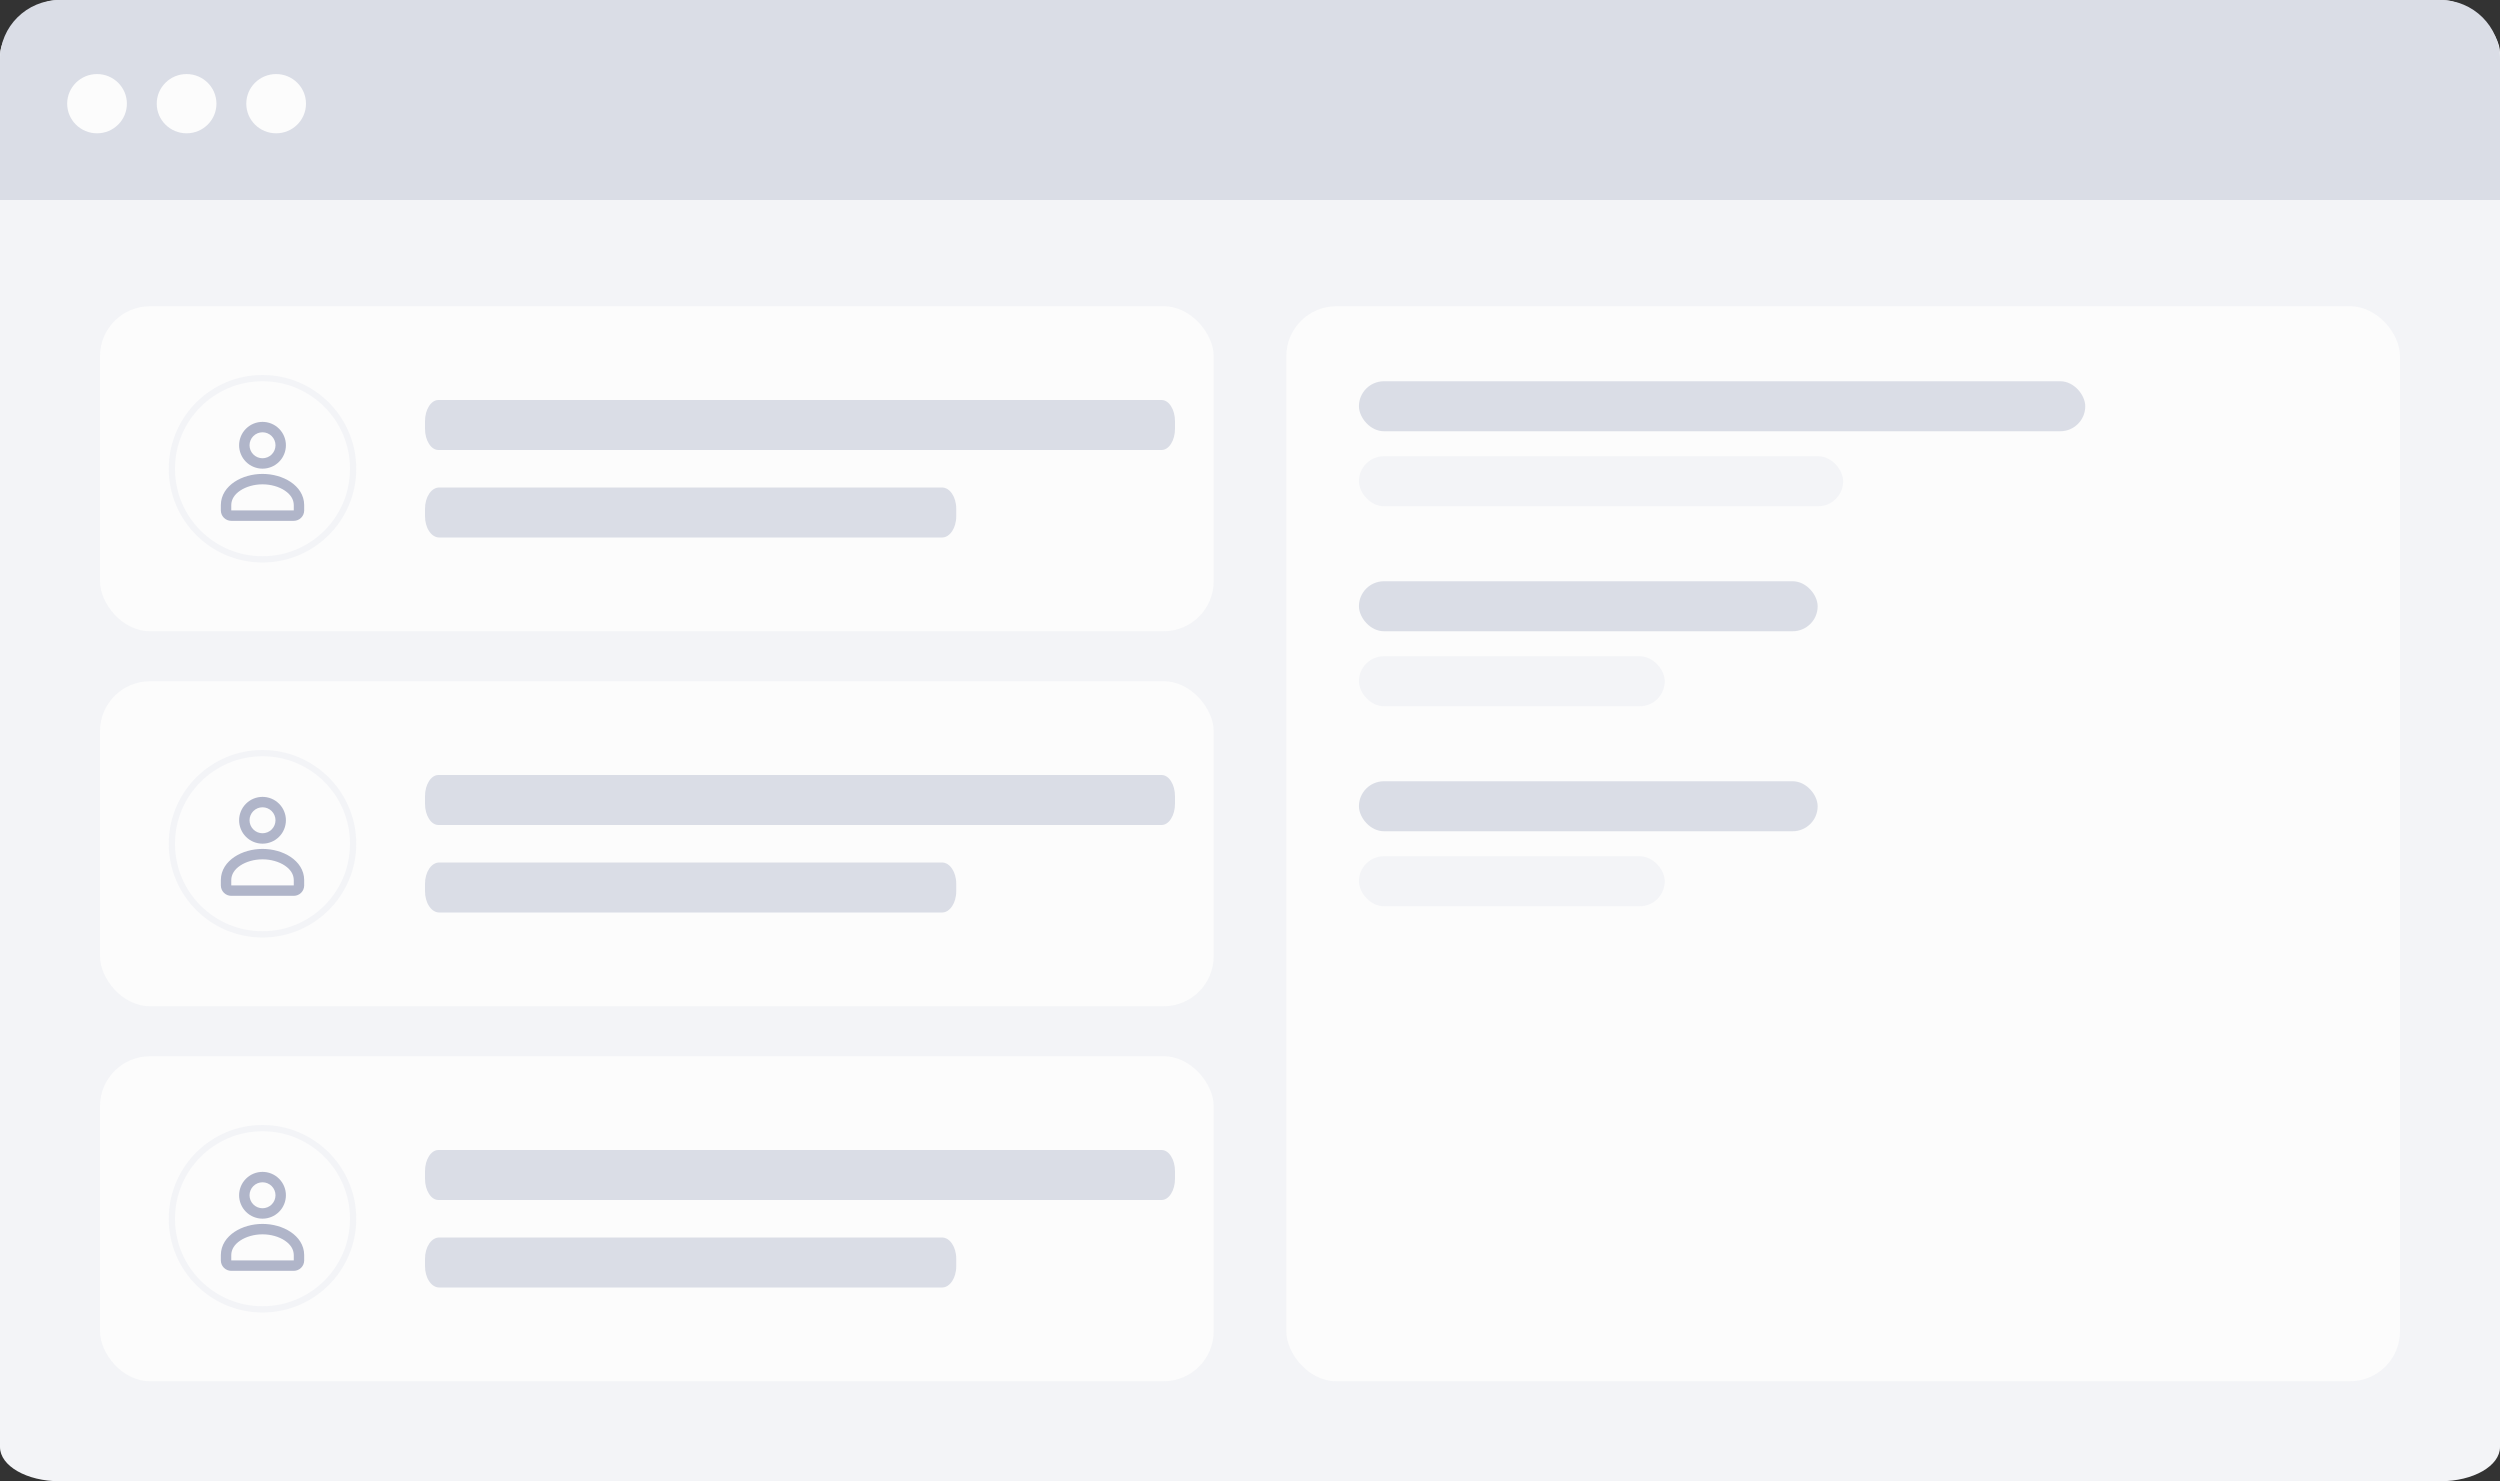 <svg width="400" height="237" viewBox="0 0 400 237" fill="none" xmlns="http://www.w3.org/2000/svg">
<rect x="0" y="0" width="400" height="237" fill="#333333" stroke="none"/>
<path d="M390.448 0H9.552C4.277 0 0 5.757 0 8.783V231.52C0 234.547 4.277 237 9.552 237H390.448C395.723 237 400 234.547 400 231.52V8.429C400 5.402 395.723 0 390.448 0Z" fill="#F3F4F7"/>
<path fill-rule="evenodd" clip-rule="evenodd" d="M9.552 0H390.448C395.723 0 400 4.244 400 9.48V31.995H0V9.48C0 4.244 4.277 0 9.552 0Z" fill="#DADDE6"/>
<path d="M15.526 21.33C18.164 21.33 20.302 19.208 20.302 16.59C20.302 13.972 18.164 11.85 15.526 11.85C12.888 11.85 10.75 13.972 10.75 16.59C10.75 19.208 12.888 21.33 15.526 21.33Z" fill="#FCFCFC"/>
<path d="M29.854 21.33C32.492 21.33 34.63 19.208 34.63 16.59C34.63 13.972 32.492 11.85 29.854 11.85C27.216 11.85 25.078 13.972 25.078 16.59C25.078 19.208 27.216 21.33 29.854 21.33Z" fill="#FCFCFC"/>
<path d="M44.182 21.33C46.82 21.33 48.959 19.208 48.959 16.59C48.959 13.972 46.82 11.85 44.182 11.85C41.545 11.85 39.406 13.972 39.406 16.59C39.406 19.208 41.545 21.33 44.182 21.33Z" fill="#FCFCFC"/>
<rect x="16" y="169" width="178.189" height="52" rx="8" fill="#FCFCFC"/>
<path d="M42 209.5C50.008 209.5 56.5 203.008 56.5 195C56.5 186.992 50.008 180.5 42 180.5C33.992 180.5 27.5 186.992 27.5 195C27.5 203.008 33.992 209.5 42 209.5Z" fill="#FCFCFC" stroke="#F3F4F7"/>
<path fill-rule="evenodd" clip-rule="evenodd" d="M38.441 198.488C37.511 199.107 37.003 199.915 37.003 200.82V201.667H47.003V200.833C47.003 200.831 47.003 200.829 47.003 200.827C47.003 200.825 47.003 200.822 47.003 200.82C47.003 199.915 46.494 199.107 45.565 198.489C44.63 197.867 43.337 197.493 42.003 197.493C40.668 197.493 39.376 197.866 38.441 198.488ZM48.669 200.827C48.669 200.825 48.669 200.822 48.669 200.82C48.669 199.204 47.737 197.932 46.488 197.101C45.244 196.273 43.62 195.827 42.003 195.827C40.385 195.827 38.761 196.273 37.517 197.101C36.268 197.932 35.336 199.204 35.336 200.82V201.667C35.336 202.587 36.082 203.333 37.003 203.333H47.003C47.923 203.333 48.669 202.587 48.669 201.667V200.833C48.669 200.831 48.669 200.829 48.669 200.827Z" fill="#B0B5C9"/>
<path fill-rule="evenodd" clip-rule="evenodd" d="M43.471 189.775C42.66 188.964 41.345 188.964 40.534 189.775C39.723 190.586 39.723 191.901 40.534 192.712C41.345 193.523 42.66 193.523 43.471 192.712C44.282 191.901 44.282 190.586 43.471 189.775ZM44.649 188.596C43.188 187.135 40.817 187.135 39.355 188.596C37.894 190.058 37.894 192.428 39.355 193.89C40.817 195.352 43.188 195.352 44.649 193.89C46.111 192.428 46.111 190.058 44.649 188.596Z" fill="#B0B5C9"/>
<path d="M185.844 184H70.156C68.965 184 68 185.524 68 187.404V188.596C68 190.476 68.965 192 70.156 192H185.844C187.035 192 188 190.476 188 188.596V187.404C188 185.524 187.035 184 185.844 184Z" fill="#DADDE6"/>
<path d="M150.725 198H70.275C69.019 198 68 199.524 68 201.405V202.596C68 204.476 69.019 206 70.275 206H150.725C151.982 206 153 204.476 153 202.596V201.405C153 199.524 151.982 198 150.725 198Z" fill="#DADDE6"/>
<rect x="16" y="109" width="178.189" height="52" rx="8" fill="#FCFCFC"/>
<path d="M42 149.5C50.008 149.5 56.5 143.008 56.5 135C56.5 126.992 50.008 120.5 42 120.5C33.992 120.5 27.5 126.992 27.5 135C27.5 143.008 33.992 149.5 42 149.5Z" fill="#FCFCFC" stroke="#F3F4F7"/>
<path fill-rule="evenodd" clip-rule="evenodd" d="M38.441 138.488C37.511 139.107 37.003 139.915 37.003 140.82V141.667H47.003V140.833C47.003 140.831 47.003 140.829 47.003 140.827C47.003 140.825 47.003 140.822 47.003 140.82C47.003 139.915 46.494 139.107 45.565 138.489C44.63 137.867 43.337 137.493 42.003 137.493C40.668 137.493 39.376 137.866 38.441 138.488ZM48.669 140.827C48.669 140.825 48.669 140.822 48.669 140.82C48.669 139.204 47.737 137.932 46.488 137.101C45.244 136.273 43.62 135.827 42.003 135.827C40.385 135.827 38.761 136.273 37.517 137.101C36.268 137.932 35.336 139.204 35.336 140.82V141.667C35.336 142.587 36.082 143.333 37.003 143.333H47.003C47.923 143.333 48.669 142.587 48.669 141.667V140.833C48.669 140.831 48.669 140.829 48.669 140.827Z" fill="#B0B5C9"/>
<path fill-rule="evenodd" clip-rule="evenodd" d="M43.471 129.775C42.66 128.964 41.345 128.964 40.534 129.775C39.723 130.586 39.723 131.901 40.534 132.712C41.345 133.523 42.66 133.523 43.471 132.712C44.282 131.901 44.282 130.586 43.471 129.775ZM44.649 128.596C43.188 127.135 40.817 127.135 39.355 128.596C37.894 130.058 37.894 132.428 39.355 133.89C40.817 135.352 43.188 135.352 44.649 133.89C46.111 132.428 46.111 130.058 44.649 128.596Z" fill="#B0B5C9"/>
<path d="M185.844 124H70.156C68.965 124 68 125.524 68 127.404V128.596C68 130.476 68.965 132 70.156 132H185.844C187.035 132 188 130.476 188 128.596V127.404C188 125.524 187.035 124 185.844 124Z" fill="#DADDE6"/>
<path d="M150.725 138H70.275C69.019 138 68 139.524 68 141.405V142.596C68 144.476 69.019 146 70.275 146H150.725C151.982 146 153 144.476 153 142.596V141.405C153 139.524 151.982 138 150.725 138Z" fill="#DADDE6"/>
<rect x="16" y="49" width="178.189" height="52" rx="8" fill="#FCFCFC"/>
<path d="M42 89.5C50.008 89.5 56.5 83.008 56.5 75C56.5 66.992 50.008 60.5 42 60.5C33.992 60.5 27.5 66.992 27.5 75C27.5 83.008 33.992 89.5 42 89.5Z" fill="#FCFCFC" stroke="#F3F4F7"/>
<path fill-rule="evenodd" clip-rule="evenodd" d="M38.441 78.488C37.511 79.107 37.003 79.915 37.003 80.82V81.667H47.003V80.834C47.003 80.831 47.003 80.829 47.003 80.827C47.003 80.825 47.003 80.822 47.003 80.82C47.003 79.915 46.494 79.107 45.565 78.489C44.63 77.867 43.337 77.493 42.003 77.493C40.668 77.493 39.376 77.866 38.441 78.488ZM48.669 80.827C48.669 80.825 48.669 80.822 48.669 80.82C48.669 79.204 47.737 77.932 46.488 77.101C45.244 76.273 43.62 75.827 42.003 75.827C40.385 75.827 38.761 76.273 37.517 77.101C36.268 77.932 35.336 79.204 35.336 80.82V81.667C35.336 82.587 36.082 83.334 37.003 83.334H47.003C47.923 83.334 48.669 82.587 48.669 81.667V80.834C48.669 80.831 48.669 80.829 48.669 80.827Z" fill="#B0B5C9"/>
<path fill-rule="evenodd" clip-rule="evenodd" d="M43.471 69.775C42.66 68.964 41.345 68.964 40.534 69.775C39.723 70.586 39.723 71.901 40.534 72.712C41.345 73.523 42.66 73.523 43.471 72.712C44.282 71.901 44.282 70.586 43.471 69.775ZM44.649 68.596C43.188 67.135 40.817 67.135 39.355 68.596C37.894 70.058 37.894 72.428 39.355 73.89C40.817 75.352 43.188 75.352 44.649 73.89C46.111 72.428 46.111 70.058 44.649 68.596Z" fill="#B0B5C9"/>
<path d="M185.844 64H70.156C68.965 64 68 65.524 68 67.404V68.596C68 70.476 68.965 72 70.156 72H185.844C187.035 72 188 70.476 188 68.596V67.404C188 65.524 187.035 64 185.844 64Z" fill="#DADDE6"/>
<path d="M150.725 78H70.275C69.019 78 68 79.524 68 81.404V82.596C68 84.476 69.019 86 70.275 86H150.725C151.982 86 153 84.476 153 82.596V81.404C153 79.524 151.982 78 150.725 78Z" fill="#DADDE6"/>
<rect x="205.812" y="49" width="178.189" height="172" rx="8" fill="#FCFCFC"/>
<rect x="217.43" y="73" width="77.474" height="8" rx="4" fill="#F3F4F7"/>
<rect x="217.43" y="61" width="116.211" height="8" rx="4" fill="#DADDE6"/>
<rect x="217.43" y="105" width="48.931" height="8" rx="4" fill="#F3F4F7"/>
<rect x="217.43" y="93" width="73.396" height="8" rx="4" fill="#DADDE6"/>
<rect x="217.43" y="137" width="48.931" height="8" rx="4" fill="#F3F4F7"/>
<rect x="217.43" y="125" width="73.396" height="8" rx="4" fill="#DADDE6"/>
</svg>
